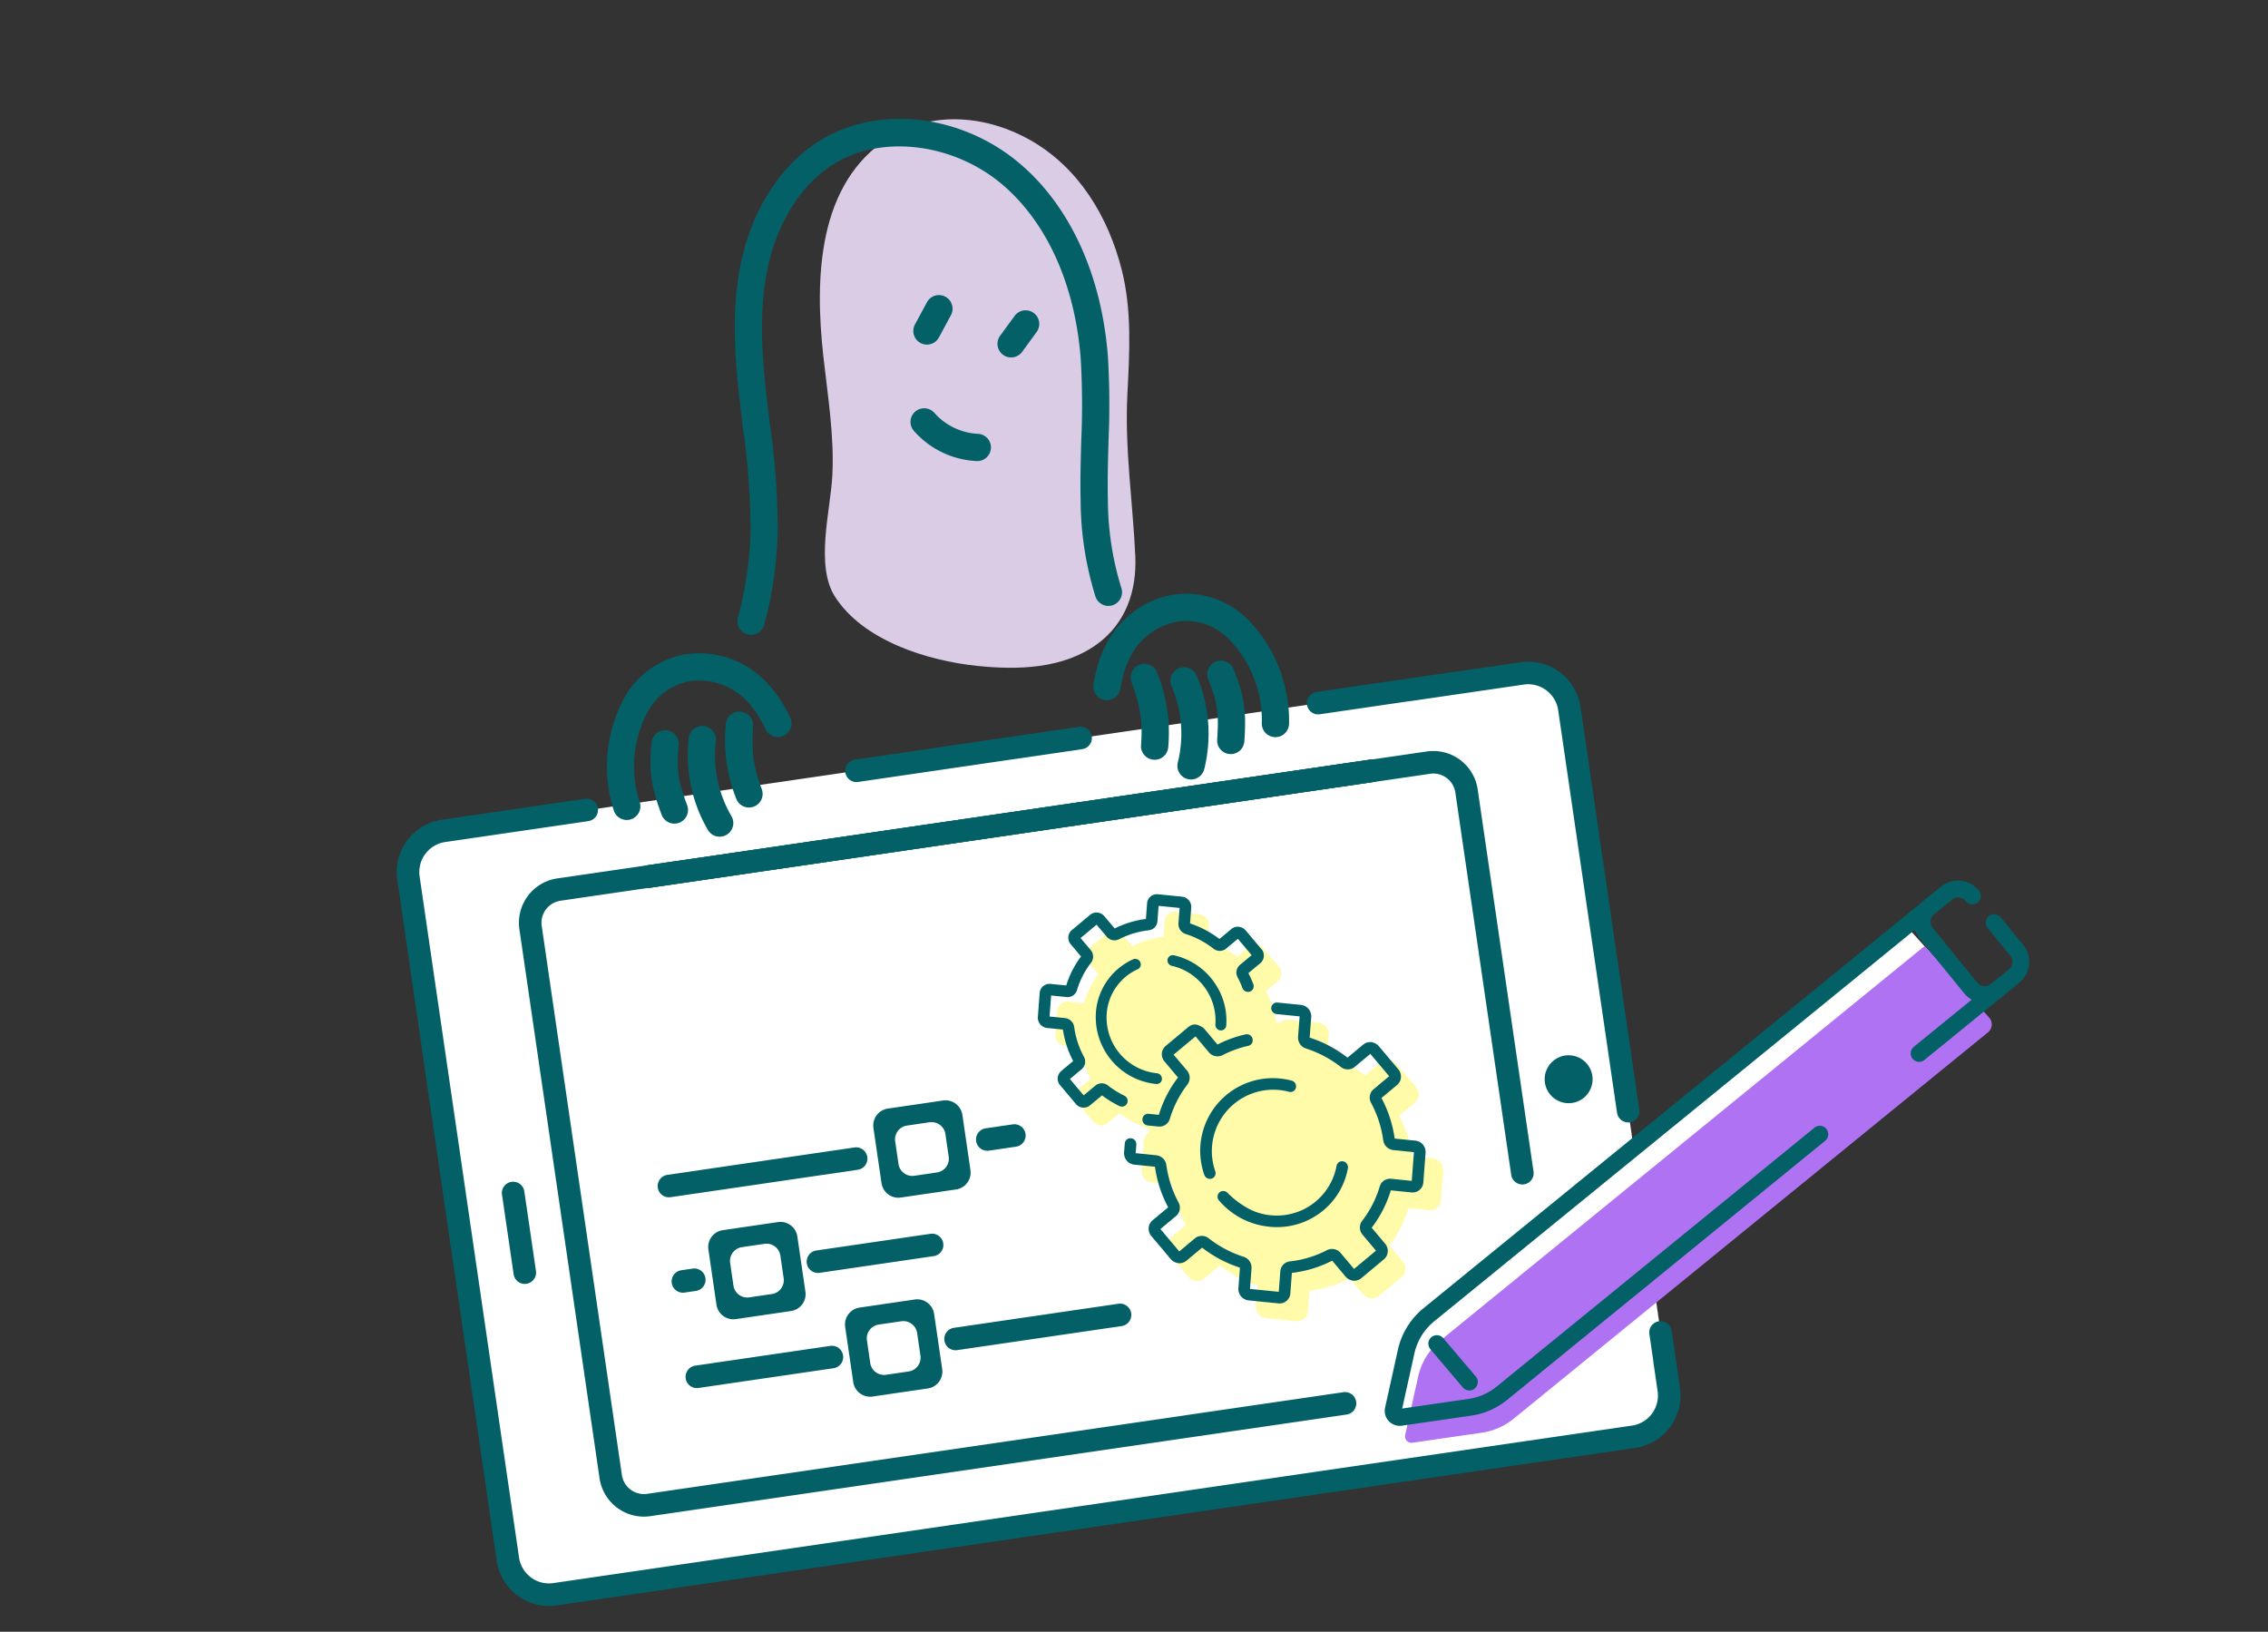 <svg id="Group_39155" data-name="Group 39155" xmlns="http://www.w3.org/2000/svg" xmlns:xlink="http://www.w3.org/1999/xlink" width="438.554" height="315.539" viewBox="0 0 438.554 315.539">
  <rect x="0" y="0" width="438.554" height="315.539" fill="#333333" stroke="none"/>
  <defs>
    <clipPath id="clip-path">
      <rect id="Rectangle_4186" data-name="Rectangle 4186" width="438.554" height="315.539" fill="none"/>
    </clipPath>
  </defs>
  <g id="Group_39154" data-name="Group 39154" clip-path="url(#clip-path)">
    <path id="Path_17148" data-name="Path 17148" d="M309.179,267.07,101.044,297.525a8.254,8.254,0,0,1-9.363-6.972L72.471,159.27a8.254,8.254,0,0,1,6.972-9.362l208.136-30.456a8.254,8.254,0,0,1,9.362,6.973l19.21,131.283a8.253,8.253,0,0,1-6.972,9.362" transform="translate(6.544 10.792)" fill="#fff"/>
    <path id="Path_17149" data-name="Path 17149" d="M279.221,131.983l17.248,117.872c.036.248.061.5.087.747Z" transform="translate(25.245 11.933)" fill="#fff"/>
    <path id="Path_17150" data-name="Path 17150" d="M99.771,299.944a10.233,10.233,0,0,1-10.089-8.772L77.626,208.7l-7.163-49.188A10.237,10.237,0,0,1,79.085,147.9l27.708-4.045a2.181,2.181,0,0,1,.631,4.316L79.714,152.22a5.869,5.869,0,0,0-4.935,6.663L94,290.542a5.86,5.86,0,0,0,2.3,3.872,5.774,5.774,0,0,0,4.34,1.1l208.589-30.455a5.871,5.871,0,0,0,4.937-6.664l-.816-5.587a2.3,2.3,0,0,1-.023-.273l-.755-5.169a2.18,2.18,0,0,1,4.315-.63l1.337,9.149a2.21,2.21,0,0,1,.024.279l.234,1.6a10.24,10.24,0,0,1-8.623,11.611l-208.59,30.455a10.466,10.466,0,0,1-1.494.108m208.7-93.5a2.18,2.18,0,0,1-2.155-1.866L294.942,126.74a5.876,5.876,0,0,0-6.636-4.977l-21.786,3.181a2.1,2.1,0,0,1-.285.023l-17.376,2.541a2.181,2.181,0,1,1-.63-4.316l25.881-3.784a2,2,0,0,1,.3-.023l13.266-1.938a10.235,10.235,0,0,1,11.582,8.662l11.372,77.841a2.179,2.179,0,0,1-1.842,2.473,2.246,2.246,0,0,1-.318.023" transform="translate(6.361 10.609)" fill="#036067"/>
    <path id="Path_17151" data-name="Path 17151" d="M115.3,159.486a2.181,2.181,0,0,1-.313-4.339l139.762-20.435a2.181,2.181,0,1,1,.63,4.316L115.622,159.463a2.258,2.258,0,0,1-.318.023" transform="translate(10.228 12.177)" fill="#036067"/>
    <path id="Path_17152" data-name="Path 17152" d="M115.3,159.486a2.181,2.181,0,0,1-.313-4.339l139.762-20.435a2.181,2.181,0,1,1,.63,4.316L115.622,159.463a2.258,2.258,0,0,1-.318.023" transform="translate(10.228 12.177)" fill="#036067"/>
    <path id="Path_17153" data-name="Path 17153" d="M116.177,281.234a8.685,8.685,0,0,1-8.565-7.43L92.116,167.66a8.68,8.68,0,0,1,7.31-9.841l22.339-3.261a2.334,2.334,0,0,1,.243-.021l134.653-19.688a2.376,2.376,0,0,1,.263-.022l10.674-1.558a8.669,8.669,0,0,1,9.816,7.341l10.8,73.9a2.18,2.18,0,0,1-4.315.63l-10.8-73.9a4.306,4.306,0,0,0-1.688-2.843,4.248,4.248,0,0,0-3.181-.811l-17.564,2.564a2.2,2.2,0,0,1-.249.023L117.53,159.6a2.055,2.055,0,0,1-.255.023l-17.219,2.513a4.313,4.313,0,0,0-3.625,4.895l15.5,106.143a4.305,4.305,0,0,0,4.871,3.654l134.643-19.656a2.181,2.181,0,1,1,.63,4.317L117.427,281.144a8.688,8.688,0,0,1-1.251.09m174.572-31.985a2.182,2.182,0,0,1-2.157-1.866l-.656-4.5a2.181,2.181,0,0,1,4.317-.63l.658,4.5a2.181,2.181,0,0,1-1.843,2.473,2.269,2.269,0,0,1-.318.023" transform="translate(8.32 12.041)" fill="#036067"/>
    <path id="Path_17154" data-name="Path 17154" d="M283.162,192.235a4.632,4.632,0,1,1-4.147-5.07,4.631,4.631,0,0,1,4.147,5.07" transform="translate(24.766 16.92)" fill="#036067"/>
    <path id="Path_17155" data-name="Path 17155" d="M262.141,211.731l-.434,5.74a2.1,2.1,0,0,1-2.32,1.927l-3.959-.4c-.009,0-.009,0-.01.008a22.523,22.523,0,0,1-3.694,7.207v.017l2.6,3.08a2.184,2.184,0,0,1,.507,1.568,2.08,2.08,0,0,1-.736,1.452l-4.344,3.626a2.144,2.144,0,0,1-1.246.508,2.189,2.189,0,0,1-1.82-.78l-2.593-3.079c-.009-.01-.017-.011-.017,0a22.916,22.916,0,0,1-7.774,2.354c-.009,0-.009,0-.009.008l-.3,3.951a2.1,2.1,0,0,1-2.319,1.935l-5.736-.574a2.223,2.223,0,0,1-1.986-2.367l.3-3.951a.009.009,0,0,0-.008-.01,24.232,24.232,0,0,1-7.311-3.864s0-.01-.009,0l-3.017,2.518a2.08,2.08,0,0,1-1.76.439,2.286,2.286,0,0,1-1.309-.792l-3.726-4.425a2.191,2.191,0,0,1-.516-1.578,2.08,2.08,0,0,1,.744-1.443l3.017-2.518c.01-.008.01-.008,0-.017a23.669,23.669,0,0,1-2.547-7.831l-.009-.01-3.968-.4a2.219,2.219,0,0,1-1.986-2.359l.434-5.74a2.091,2.091,0,0,1,.906-1.569l.01-.008.053-.717-.008-.009a19.449,19.449,0,0,1-5.668-3.005.008.008,0,0,0-.009.009l-2.311,1.919a1.956,1.956,0,0,1-2.752-.276l-3.037-3.606a1.946,1.946,0,0,1,.208-2.754l2.3-1.92c.009,0,.009-.008,0-.017a19.307,19.307,0,0,1-1.974-6.07c0-.009-.009-.01-.009-.01l-3.027-.3a2.017,2.017,0,0,1-1.806-2.144l.35-4.624a1.9,1.9,0,0,1,2.1-1.761l3.037.3a18.293,18.293,0,0,1,2.856-5.595c.01,0,.01-.008,0-.009l-1.986-2.359a1.95,1.95,0,0,1,.207-2.746l3.543-2.956a1.931,1.931,0,0,1,1.419-.43,1.994,1.994,0,0,1,1.334.706l1.986,2.359h.01a18.453,18.453,0,0,1,6.032-1.823c0-.009.01-.008.011-.016l.228-3.012a1.9,1.9,0,0,1,2.1-1.762l4.643.466a2.013,2.013,0,0,1,1.8,2.134l-.229,3.029c0,.01.009.01.008.019a19.532,19.532,0,0,1,5.668,3h.009l2.311-1.928a1.9,1.9,0,0,1,1.42-.43,2.026,2.026,0,0,1,1.332.706l3.037,3.615a1.935,1.935,0,0,1-.208,2.746l-2.3,1.929c-.009,0-.01.008,0,.009a19.442,19.442,0,0,1,1.974,6.079l.737.073a2.109,2.109,0,0,1,1.71-.614l5.744.576a2.23,2.23,0,0,1,1.994,2.368l-.3,3.951a.009.009,0,0,0,.008.01,24.107,24.107,0,0,1,7.3,3.863c0,.009.008.01.017,0l3.017-2.519a2.083,2.083,0,0,1,1.76-.439,2.319,2.319,0,0,1,1.309.793l3.726,4.424a2.2,2.2,0,0,1,.507,1.577,2.073,2.073,0,0,1-.735,1.444l-3.027,2.517v.019a23.69,23.69,0,0,1,2.556,7.832.009.009,0,0,0,.009.01l3.968.4a2.219,2.219,0,0,1,1.987,2.35" transform="translate(16.921 14.621)" fill="#fffba8"/>
    <path id="Path_17156" data-name="Path 17156" d="M207.112,193.309a1.015,1.015,0,0,1-1.126.931,12.993,12.993,0,0,1-11.519-14.915,12.286,12.286,0,0,1,7.052-9.189,1.073,1.073,0,0,1,1.46.7v.005a1,1,0,0,1-.535,1.2,10.214,10.214,0,0,0-6.009,8.582,10.834,10.834,0,0,0,9.709,11.539,1.084,1.084,0,0,1,.968,1.15" transform="translate(17.567 15.374)" fill="#036067"/>
    <path id="Path_17157" data-name="Path 17157" d="M218.393,182.994a1.022,1.022,0,0,1-1.126.94,1.084,1.084,0,0,1-.968-1.149,10.863,10.863,0,0,0-7.769-11.167c-.214-.061-.429-.114-.642-.162a1.078,1.078,0,0,1-.853-1.123,1.021,1.021,0,0,1,1.249-.918,12.927,12.927,0,0,1,8.136,5.752,12.713,12.713,0,0,1,1.975,7.828" transform="translate(18.718 15.315)" fill="#036067"/>
    <path id="Path_17158" data-name="Path 17158" d="M215.75,209.215a1.105,1.105,0,0,1-.707,1.411,1.15,1.15,0,0,1-1.42-.74,14.048,14.048,0,0,1,16.883-18.214,1.148,1.148,0,0,1,.789,1.524,1.071,1.071,0,0,1-1.258.647,11.869,11.869,0,0,0-14.288,15.373" transform="translate(19.245 17.288)" fill="#036067"/>
    <path id="Path_17159" data-name="Path 17159" d="M240.1,205.941a1.154,1.154,0,0,1,1.016,1.349,13.68,13.68,0,0,1-3.7,7.173,14,14,0,0,1-11.423,4.139l-.088-.01a14.629,14.629,0,0,1-9.707-5.068,1.107,1.107,0,0,1,.216-1.665,1.148,1.148,0,0,1,1.425.188,17.817,17.817,0,0,0,3.763,2.884,11.411,11.411,0,0,0,4.409,1.433,11.95,11.95,0,0,0,6.2-.967,11.772,11.772,0,0,0,6.72-8.6,1.069,1.069,0,0,1,1.171-.853" transform="translate(19.521 18.619)" fill="#036067"/>
    <path id="Path_17160" data-name="Path 17160" d="M257.046,206.233l-4-.4a23.757,23.757,0,0,0-2.555-7.85l3.027-2.525a2.079,2.079,0,0,0,.736-1.444,2.181,2.181,0,0,0-.507-1.577l-3.726-4.425a2.29,2.29,0,0,0-1.309-.792,2.075,2.075,0,0,0-1.76.439l-3.027,2.525a23.827,23.827,0,0,0-7.319-3.874l.3-3.977a2.21,2.21,0,0,0-1.978-2.349l-4.546-.455a1.084,1.084,0,0,0-1.2,1,1.151,1.151,0,0,0,1.034,1.229l4.448.445-.3,3.959a2.205,2.205,0,0,0,1.529,2.25,21.808,21.808,0,0,1,6.735,3.567,2.138,2.138,0,0,0,2.692-.007l3.018-2.519,3.644,4.319-3.018,2.526a2.1,2.1,0,0,0-.477,2.639,21.335,21.335,0,0,1,2.343,7.217,2.209,2.209,0,0,0,1.958,1.9l3.977.4-.42,5.553-3.978-.4a2.076,2.076,0,0,0-2.212,1.479,20.278,20.278,0,0,1-3.393,6.643,2.132,2.132,0,0,0,.073,2.694l2.594,3.079-4.24,3.538-2.594-3.08a2.154,2.154,0,0,0-2.652-.542,20.477,20.477,0,0,1-7.163,2.166,2.073,2.073,0,0,0-1.849,1.911l-.3,3.968-5.567-.558.3-3.968a2.2,2.2,0,0,0-1.533-2.25,21.516,21.516,0,0,1-6.73-3.558,2.139,2.139,0,0,0-2.7.007l-3.008,2.519-3.644-4.327,3.017-2.519a2.115,2.115,0,0,0,.476-2.639,21.578,21.578,0,0,1-2.351-7.224,2.213,2.213,0,0,0-1.959-1.891l-3.968-.4.125-1.656a1.149,1.149,0,0,0-1.034-1.228,1.085,1.085,0,0,0-1.2,1l-.132,1.754a2.209,2.209,0,0,0,1.977,2.349l3.987.4a23.629,23.629,0,0,0,2.555,7.851l-3.027,2.525a2.086,2.086,0,0,0-.745,1.443,2.21,2.21,0,0,0,.516,1.578l3.726,4.425a2.29,2.29,0,0,0,1.31.791,2.073,2.073,0,0,0,1.759-.439l3.027-2.525a24.041,24.041,0,0,0,7.319,3.874l-.3,3.968a2.218,2.218,0,0,0,1.986,2.359l5.754.577a2.084,2.084,0,0,0,2.3-1.92l.3-3.977a22.652,22.652,0,0,0,7.791-2.362l2.6,3.09a2.2,2.2,0,0,0,1.82.78,2.147,2.147,0,0,0,1.246-.508l4.344-3.626a2.1,2.1,0,0,0,.736-1.452,2.182,2.182,0,0,0-.507-1.568l-2.6-3.089a22.61,22.61,0,0,0,3.7-7.225l3.977.4a2.086,2.086,0,0,0,2.311-1.919l.435-5.756a2.2,2.2,0,0,0-1.969-2.34M227.271,169.2l-3.044-3.625a2.027,2.027,0,0,0-1.334-.7,1.9,1.9,0,0,0-1.419.429l-2.311,1.928a19.855,19.855,0,0,0-5.685-3.005l.231-3.047a2.006,2.006,0,0,0-1.789-2.125l-4.662-.467a1.893,1.893,0,0,0-2.09,1.746l-.23,3.037A18.543,18.543,0,0,0,198.9,165.2l-1.994-2.368a2,2,0,0,0-1.334-.7,1.931,1.931,0,0,0-1.419.429l-3.544,2.965a1.932,1.932,0,0,0-.2,2.73l1.993,2.366a18.231,18.231,0,0,0-2.867,5.6l-3.036-.3a1.909,1.909,0,0,0-2.1,1.753l-.351,4.641a2.009,2.009,0,0,0,1.8,2.135l3.044.3a19.106,19.106,0,0,0,1.981,6.089l-2.312,1.938a1.923,1.923,0,0,0-.207,2.736l3.044,3.625a1.94,1.94,0,0,0,2.726.274l2.338-1.934a19.848,19.848,0,0,0,3.342,2.057,1.117,1.117,0,0,0,1.517-.544,1.2,1.2,0,0,0,.089-.348,1.128,1.128,0,0,0-.624-1.1,17.665,17.665,0,0,1-3.17-1.968,1.926,1.926,0,0,0-2.434.005l-2.282,1.9-2.658-3.168,2.272-1.9a1.919,1.919,0,0,0,.433-2.411,17.01,17.01,0,0,1-1.873-5.737,2.009,2.009,0,0,0-1.774-1.733l-2.992-.3.309-4.066,2.991.3a1.879,1.879,0,0,0,2.007-1.342,16.424,16.424,0,0,1,2.717-5.3,1.964,1.964,0,0,0-.064-2.451l-1.963-2.32,3.094-2.582,1.963,2.32a1.968,1.968,0,0,0,2.405.491,16.429,16.429,0,0,1,5.719-1.728,1.882,1.882,0,0,0,1.68-1.733l.227-2.994,4.066.407-.227,2.994a2,2,0,0,0,1.395,2.041,17.283,17.283,0,0,1,5.374,2.839,1.943,1.943,0,0,0,2.443-.005l2.282-1.9,2.66,3.158-2.274,1.9a1.934,1.934,0,0,0-.426,2.416,15.958,15.958,0,0,1,.929,2.06,1.145,1.145,0,0,0,1.332.7,1.1,1.1,0,0,0,.835-.987,1.109,1.109,0,0,0-.071-.48,19.289,19.289,0,0,0-.956-2.131l2.318-1.935a1.931,1.931,0,0,0,.208-2.729m-1.7,17.447-.013-.055a1.13,1.13,0,0,0-1.319-.891,22.492,22.492,0,0,0-5.463,1.969l-2.6-3.089a.941.941,0,0,0-.1-.1s-1.233-.963-2.172-.611c0,.009,0,.009-.01.008a2.142,2.142,0,0,0-.746.4l-4.383,3.657a2.121,2.121,0,0,0-.523.661.01.01,0,0,1-.01.009,2.105,2.105,0,0,0,.216,2.234c.033.039.057.077.089.117l2.6,3.089a22.426,22.426,0,0,0-3.7,7.224l-1.971-.2a1.084,1.084,0,0,0-1.2,1A1.15,1.15,0,0,0,205.3,203.3l2.051.2a2.079,2.079,0,0,0,2.214-1.472,20.5,20.5,0,0,1,3.4-6.648,2.159,2.159,0,0,0-.073-2.7l-2.594-3.071V189.6l4.24-3.529,2.584,3.079a2.182,2.182,0,0,0,2.661.543,20.641,20.641,0,0,1,4.957-1.8,1.069,1.069,0,0,0,.829-1.256" transform="translate(16.639 14.337)" fill="#036067"/>
    <path id="Path_17161" data-name="Path 17161" d="M175.26,204.5a2.181,2.181,0,0,1-.313-4.339l5.23-.765a2.18,2.18,0,0,1,.631,4.315l-5.23.767a2.256,2.256,0,0,1-.318.023" transform="translate(15.649 18.025)" fill="#036067"/>
    <path id="Path_17162" data-name="Path 17162" d="M118.806,213.131a2.181,2.181,0,0,1-.313-4.339l36.192-5.3a2.18,2.18,0,0,1,.631,4.315l-36.192,5.3a2.258,2.258,0,0,1-.318.023" transform="translate(10.544 18.396)" fill="#036067"/>
    <path id="Path_17163" data-name="Path 17163" d="M145.228,226.371a2.181,2.181,0,0,1-.313-4.339l22.073-3.229a2.18,2.18,0,1,1,.631,4.315l-22.073,3.23a2.253,2.253,0,0,1-.318.023" transform="translate(12.933 19.78)" fill="#036067"/>
    <path id="Path_17164" data-name="Path 17164" d="M121.281,229.634a2.181,2.181,0,0,1-.313-4.339l2.2-.321a2.18,2.18,0,1,1,.631,4.315l-2.2.322a2.258,2.258,0,0,1-.318.023" transform="translate(10.768 20.338)" fill="#036067"/>
    <path id="Path_17165" data-name="Path 17165" d="M169.635,240.2a2.181,2.181,0,0,1-.313-4.339l31.8-4.653a2.18,2.18,0,1,1,.631,4.315l-31.8,4.654a2.258,2.258,0,0,1-.318.023" transform="translate(15.14 20.901)" fill="#036067"/>
    <path id="Path_17166" data-name="Path 17166" d="M123.757,246.841a2.181,2.181,0,0,1-.313-4.339l26.111-3.82a2.18,2.18,0,1,1,.631,4.315l-26.111,3.821a2.258,2.258,0,0,1-.318.023" transform="translate(10.992 21.577)" fill="#036067"/>
    <path id="Path_17167" data-name="Path 17167" d="M163.1,233.153l-10.056,1.471a1.308,1.308,0,0,0-1.1,1.484l1.32,9.02a1.307,1.307,0,0,0,1.483,1.1l10.056-1.471a1.308,1.308,0,0,0,1.1-1.483l-1.32-9.021a1.308,1.308,0,0,0-1.483-1.1" transform="translate(13.736 21.078)" fill="#fff"/>
    <path id="Path_17168" data-name="Path 17168" d="M165.85,247.656l-10.661,1.559a3.3,3.3,0,0,1-3.748-2.79l-1.56-10.661a3.3,3.3,0,0,1,2.791-3.748l10.661-1.56a3.3,3.3,0,0,1,3.748,2.791l1.559,10.661a3.3,3.3,0,0,1-2.79,3.748m-8.06-2.646,4.364-.639a2.7,2.7,0,0,0,2.281-3.063l-.638-4.364a2.7,2.7,0,0,0-3.064-2.282l-4.364.639a2.7,2.7,0,0,0-2.281,3.064l.638,4.363a2.7,2.7,0,0,0,3.064,2.282" transform="translate(13.548 20.833)" fill="#036067"/>
    <path id="Path_17169" data-name="Path 17169" d="M138.841,219.424,128.785,220.9a1.308,1.308,0,0,0-1.1,1.484L129,231.4a1.307,1.307,0,0,0,1.483,1.1l10.056-1.471a1.308,1.308,0,0,0,1.1-1.483l-1.32-9.021a1.308,1.308,0,0,0-1.483-1.1" transform="translate(11.542 19.837)" fill="#fff"/>
    <path id="Path_17170" data-name="Path 17170" d="M141.594,233.927l-10.661,1.559a3.3,3.3,0,0,1-3.748-2.79l-1.56-10.661a3.3,3.3,0,0,1,2.791-3.748l10.661-1.56a3.3,3.3,0,0,1,3.748,2.791l1.559,10.661a3.3,3.3,0,0,1-2.79,3.748m-8.06-2.646,4.364-.639a2.7,2.7,0,0,0,2.281-3.063l-.638-4.364a2.7,2.7,0,0,0-3.064-2.282l-4.364.639a2.7,2.7,0,0,0-2.281,3.064L130.47,229a2.7,2.7,0,0,0,3.064,2.282" transform="translate(11.355 19.591)" fill="#036067"/>
    <path id="Path_17171" data-name="Path 17171" d="M168.1,197.865l-10.056,1.471a1.308,1.308,0,0,0-1.1,1.484l1.32,9.02a1.307,1.307,0,0,0,1.483,1.1l10.056-1.471a1.308,1.308,0,0,0,1.1-1.483l-1.32-9.021a1.308,1.308,0,0,0-1.483-1.1" transform="translate(14.188 17.888)" fill="#fff"/>
    <path id="Path_17172" data-name="Path 17172" d="M170.856,212.367,160.2,213.926a3.3,3.3,0,0,1-3.748-2.79l-1.56-10.661a3.3,3.3,0,0,1,2.791-3.748l10.661-1.56a3.3,3.3,0,0,1,3.748,2.791l1.559,10.661a3.3,3.3,0,0,1-2.79,3.748m-8.06-2.646,4.364-.639a2.7,2.7,0,0,0,2.281-3.063l-.638-4.364a2.7,2.7,0,0,0-3.064-2.282l-4.364.639a2.7,2.7,0,0,0-2.281,3.064l.638,4.363a2.7,2.7,0,0,0,3.064,2.282" transform="translate(14 17.642)" fill="#036067"/>
    <path id="Path_17173" data-name="Path 17173" d="M93.431,229.328a2.182,2.182,0,0,1-2.156-1.865l-2.253-15.4a2.181,2.181,0,0,1,4.316-.632l2.253,15.4A2.18,2.18,0,0,1,93.75,229.3a2.253,2.253,0,0,1-.318.023" transform="translate(8.047 18.947)" fill="#036067"/>
    <path id="Path_17174" data-name="Path 17174" d="M359.994,179.333l-12.639,10.291-80.673,65.722a12.716,12.716,0,0,1-6.173,2.717L247.106,260a1.25,1.25,0,0,1-1.409-1.516l2.486-11.224a12.539,12.539,0,0,1,4.357-7.064l93.6-76.257,1.073,1.206,11.391,12.635Z" transform="translate(22.211 14.822)" fill="#fff"/>
    <path id="Path_17175" data-name="Path 17175" d="M362.1,181.6a1.986,1.986,0,0,1-.226,2.863l-11.026,8.977L270.179,259.16a12.714,12.714,0,0,1-6.172,2.718l-13.4,1.938a1.25,1.25,0,0,1-1.41-1.516l2.486-11.224a12.564,12.564,0,0,1,4.357-7.064l93.6-76.256,1.072,1.206Z" transform="translate(22.527 15.167)" fill="#af72f3"/>
    <path id="Path_17176" data-name="Path 17176" d="M340.457,189.587a1.636,1.636,0,0,1-1.034-2.9l14.942-12.171a1.635,1.635,0,1,1,2.065,2.536L341.488,189.22a1.625,1.625,0,0,1-1.032.367" transform="translate(30.633 15.745)" fill="#036067"/>
    <path id="Path_17177" data-name="Path 17177" d="M248.45,261.5a2.894,2.894,0,0,1-2.823-3.522l2.485-11.218a14.356,14.356,0,0,1,4.926-7.985l99.677-81.2a1.636,1.636,0,0,1,2.066,2.536l-99.677,81.2a11.058,11.058,0,0,0-3.8,6.158l-2.369,10.686,12.865-1.865a11.019,11.019,0,0,0,5.377-2.361l61.475-50.076a1.635,1.635,0,0,1,2.065,2.536L269.244,256.47a14.279,14.279,0,0,1-6.973,3.061l-13.4,1.944a2.973,2.973,0,0,1-.417.029" transform="translate(22.201 14.214)" fill="#036067"/>
    <path id="Path_17178" data-name="Path 17178" d="M353.124,179.839c-.178,0-.357-.01-.535-.027a5.141,5.141,0,0,1-3.487-1.881l-8.588-10.544a5.182,5.182,0,0,1,.744-7.282l3.42-2.785a5.176,5.176,0,0,1,7.282.744,1.636,1.636,0,1,1-2.537,2.066,1.9,1.9,0,0,0-2.679-.274l-3.418,2.786a1.906,1.906,0,0,0-.274,2.679l8.588,10.543a1.906,1.906,0,0,0,2.68.274l3.418-2.785a1.906,1.906,0,0,0,.274-2.679l-4.349-5.339a1.635,1.635,0,1,1,2.536-2.065l4.35,5.338a5.184,5.184,0,0,1-.745,7.282l-3.42,2.786a5.139,5.139,0,0,1-3.259,1.163" transform="translate(30.681 14.118)" fill="#036067"/>
    <path id="Path_17179" data-name="Path 17179" d="M261.218,247.469a1.634,1.634,0,0,1-1.25-.578l-6.285-7.414a1.636,1.636,0,0,1,2.5-2.115l6.286,7.414a1.636,1.636,0,0,1-1.247,2.693" transform="translate(22.901 21.408)" fill="#036067"/>
    <path id="Path_17180" data-name="Path 17180" d="M147.8,90.053c.4-7.714-.909-15.536-1.752-23.2-1.6-14.562-1.3-33.385,12.842-42.222,8.39-5.243,18.934-4.166,27.272.6,9.311,5.319,14.963,14.731,17.575,24.937,2.029,7.932,1.519,16.135,1.113,24.225-.528,10.488,1.05,20.744,1.531,31.178.31,6.729-1.8,13.016-7.388,17.076-6.628,4.815-15.426,5.018-23.276,4.193-9.524-1-21.967-4.864-27.411-13.388-3.859-6.04-.86-16.67-.51-23.344Z" transform="translate(13.145 1.913)" fill="#dacce5"/>
    <path id="Path_17181" data-name="Path 17181" d="M133.087,120.824a2.63,2.63,0,0,1-2.172-3.3,70.586,70.586,0,0,0,2.438-17.276,145.091,145.091,0,0,0-1.5-19.63c-.239-1.946-.475-3.895-.691-5.84-.939-8.513-1.528-17.634.514-26.659,2.248-9.938,7.714-18.24,14.993-22.782,11.53-7.195,28.118-5.1,39.442,4.988,9.372,8.347,15.179,21.416,16.345,36.8a156.6,156.6,0,0,1,.11,16.317c-.1,3.754-.214,7.636-.118,11.417a58.189,58.189,0,0,0,2.6,16.933,2.635,2.635,0,0,1-5,1.667,63.286,63.286,0,0,1-2.87-18.466c-.1-3.92.011-7.876.119-11.7a152.761,152.761,0,0,0-.1-15.77c-1.064-14.014-6.247-25.826-14.6-33.261-9.462-8.423-23.713-10.338-33.15-4.45-6.094,3.8-10.7,10.9-12.641,19.471-1.87,8.267-1.3,16.863-.414,24.918.213,1.929.447,3.855.683,5.78a148.9,148.9,0,0,1,1.538,20.353A75.817,75.817,0,0,1,136,118.9a2.637,2.637,0,0,1-2.916,1.921" transform="translate(11.781 1.906)" fill="#036067"/>
    <path id="Path_17182" data-name="Path 17182" d="M172.6,82.452a17.23,17.23,0,0,1-10.488-5.683,2.636,2.636,0,0,1,3.969-3.47,12.072,12.072,0,0,0,8.413,4.043,2.636,2.636,0,0,1-.232,5.267c-.557-.025-1.112-.079-1.662-.157" transform="translate(14.598 6.546)" fill="#036067"/>
    <path id="Path_17183" data-name="Path 17183" d="M177.969,63.637a2.635,2.635,0,0,1-.575-3.682l2.807-3.843a2.635,2.635,0,0,1,4.256,3.109l-2.806,3.843a2.635,2.635,0,0,1-3.682.574" transform="translate(15.993 4.975)" fill="#036067"/>
    <path id="Path_17184" data-name="Path 17184" d="M163.33,61.579a2.636,2.636,0,0,1-1.054-3.561l2.318-4.3a2.634,2.634,0,0,1,3.57-1.071l.016.009a2.638,2.638,0,0,1,1.054,3.562l-2.318,4.3a2.637,2.637,0,0,1-3.571,1.071Z" transform="translate(14.643 4.731)" fill="#036067"/>
    <path id="Path_17185" data-name="Path 17185" d="M228.715,133a2.635,2.635,0,0,1-2.255-2.717,22.347,22.347,0,0,0-6.339-16.187,11.537,11.537,0,0,0-9.21-3.5,12.268,12.268,0,0,0-6.607,2.815c-2.731,2.2-4.427,5.556-5.182,10.259a2.67,2.67,0,0,1-3.02,2.184,2.635,2.635,0,0,1-2.183-3.019c.956-5.966,3.34-10.517,7.08-13.53a17.525,17.525,0,0,1,9.472-3.963,16.821,16.821,0,0,1,13.3,4.948,27.919,27.919,0,0,1,7.957,20.209,2.636,2.636,0,0,1-2.742,2.525,2.692,2.692,0,0,1-.268-.025" transform="translate(17.529 9.519)" fill="#036067"/>
    <path id="Path_17186" data-name="Path 17186" d="M204.762,136.249a2.635,2.635,0,0,1-2.251-2.8c.362-5.02-.246-7.708-1.846-12.208a2.635,2.635,0,0,1,4.967-1.763,30.68,30.68,0,0,1,2.135,14.351,2.638,2.638,0,0,1-2.819,2.439c-.063-.005-.125-.012-.186-.021" transform="translate(18.129 10.644)" fill="#036067"/>
    <path id="Path_17187" data-name="Path 17187" d="M211.167,140.007a2.58,2.58,0,0,1-.265-.052,2.634,2.634,0,0,1-1.921-3.193,23.267,23.267,0,0,0-1.206-14.757,2.635,2.635,0,1,1,4.839-2.087,28.564,28.564,0,0,1,1.481,18.116,2.635,2.635,0,0,1-2.928,1.973" transform="translate(18.766 10.698)" fill="#036067"/>
    <path id="Path_17188" data-name="Path 17188" d="M218.257,135.207a2.635,2.635,0,0,1-2.252-2.8c.363-5.07.023-7.353-1.726-11.622a2.636,2.636,0,0,1,4.879-2c2.075,5.067,2.526,8.076,2.1,13.994a2.635,2.635,0,0,1-2.815,2.441c-.064-.005-.128-.012-.19-.021" transform="translate(19.356 10.592)" fill="#036067"/>
    <path id="Path_17189" data-name="Path 17189" d="M111.092,148.061a2.632,2.632,0,0,1-2.122-1.761,27.926,27.926,0,0,1,1.916-21.634,16.824,16.824,0,0,1,11.358-8.506,17.514,17.514,0,0,1,10.2,1.123c4.441,1.834,8.013,5.526,10.617,10.975a2.635,2.635,0,1,1-4.755,2.272c-2.053-4.3-4.629-7.036-7.873-8.377a12.309,12.309,0,0,0-7.131-.831,11.545,11.545,0,0,0-7.846,5.96,22.353,22.353,0,0,0-1.5,17.32,2.636,2.636,0,0,1-2.868,3.458" transform="translate(9.731 10.473)" fill="#036067"/>
    <path id="Path_17190" data-name="Path 17190" d="M132.833,144.718a2.634,2.634,0,0,1-2.1-1.684,30.7,30.7,0,0,1-2.01-14.368,2.635,2.635,0,0,1,5.262.288c-.262,4.765-.085,7.517,1.683,12.229a2.636,2.636,0,0,1-2.839,3.535" transform="translate(11.629 11.408)" fill="#036067"/>
    <path id="Path_17191" data-name="Path 17191" d="M127.762,150.13a2.631,2.631,0,0,1-1.9-1.275,28.585,28.585,0,0,1-3.7-17.8,2.635,2.635,0,0,1,5.233.632,23.278,23.278,0,0,0,3.015,14.495,2.635,2.635,0,0,1-2.645,3.943" transform="translate(11.026 11.64)" fill="#036067"/>
    <path id="Path_17192" data-name="Path 17192" d="M119.605,147.536a2.638,2.638,0,0,1-2.1-1.686c-2.076-5.556-2.493-8.57-1.938-14.017a2.636,2.636,0,0,1,5.244.535c-.47,4.592-.149,6.875,1.631,11.636a2.632,2.632,0,0,1-1.545,3.39,2.6,2.6,0,0,1-1.294.142" transform="translate(10.429 11.705)" fill="#036067"/>
    <path id="Path_17193" data-name="Path 17193" d="M152.06,139.578a2.181,2.181,0,0,1-.313-4.339l43.354-6.344a2.181,2.181,0,0,1,.631,4.316l-43.354,6.344a2.256,2.256,0,0,1-.318.023" transform="translate(13.551 11.652)" fill="#036067"/>
  </g>
</svg>
